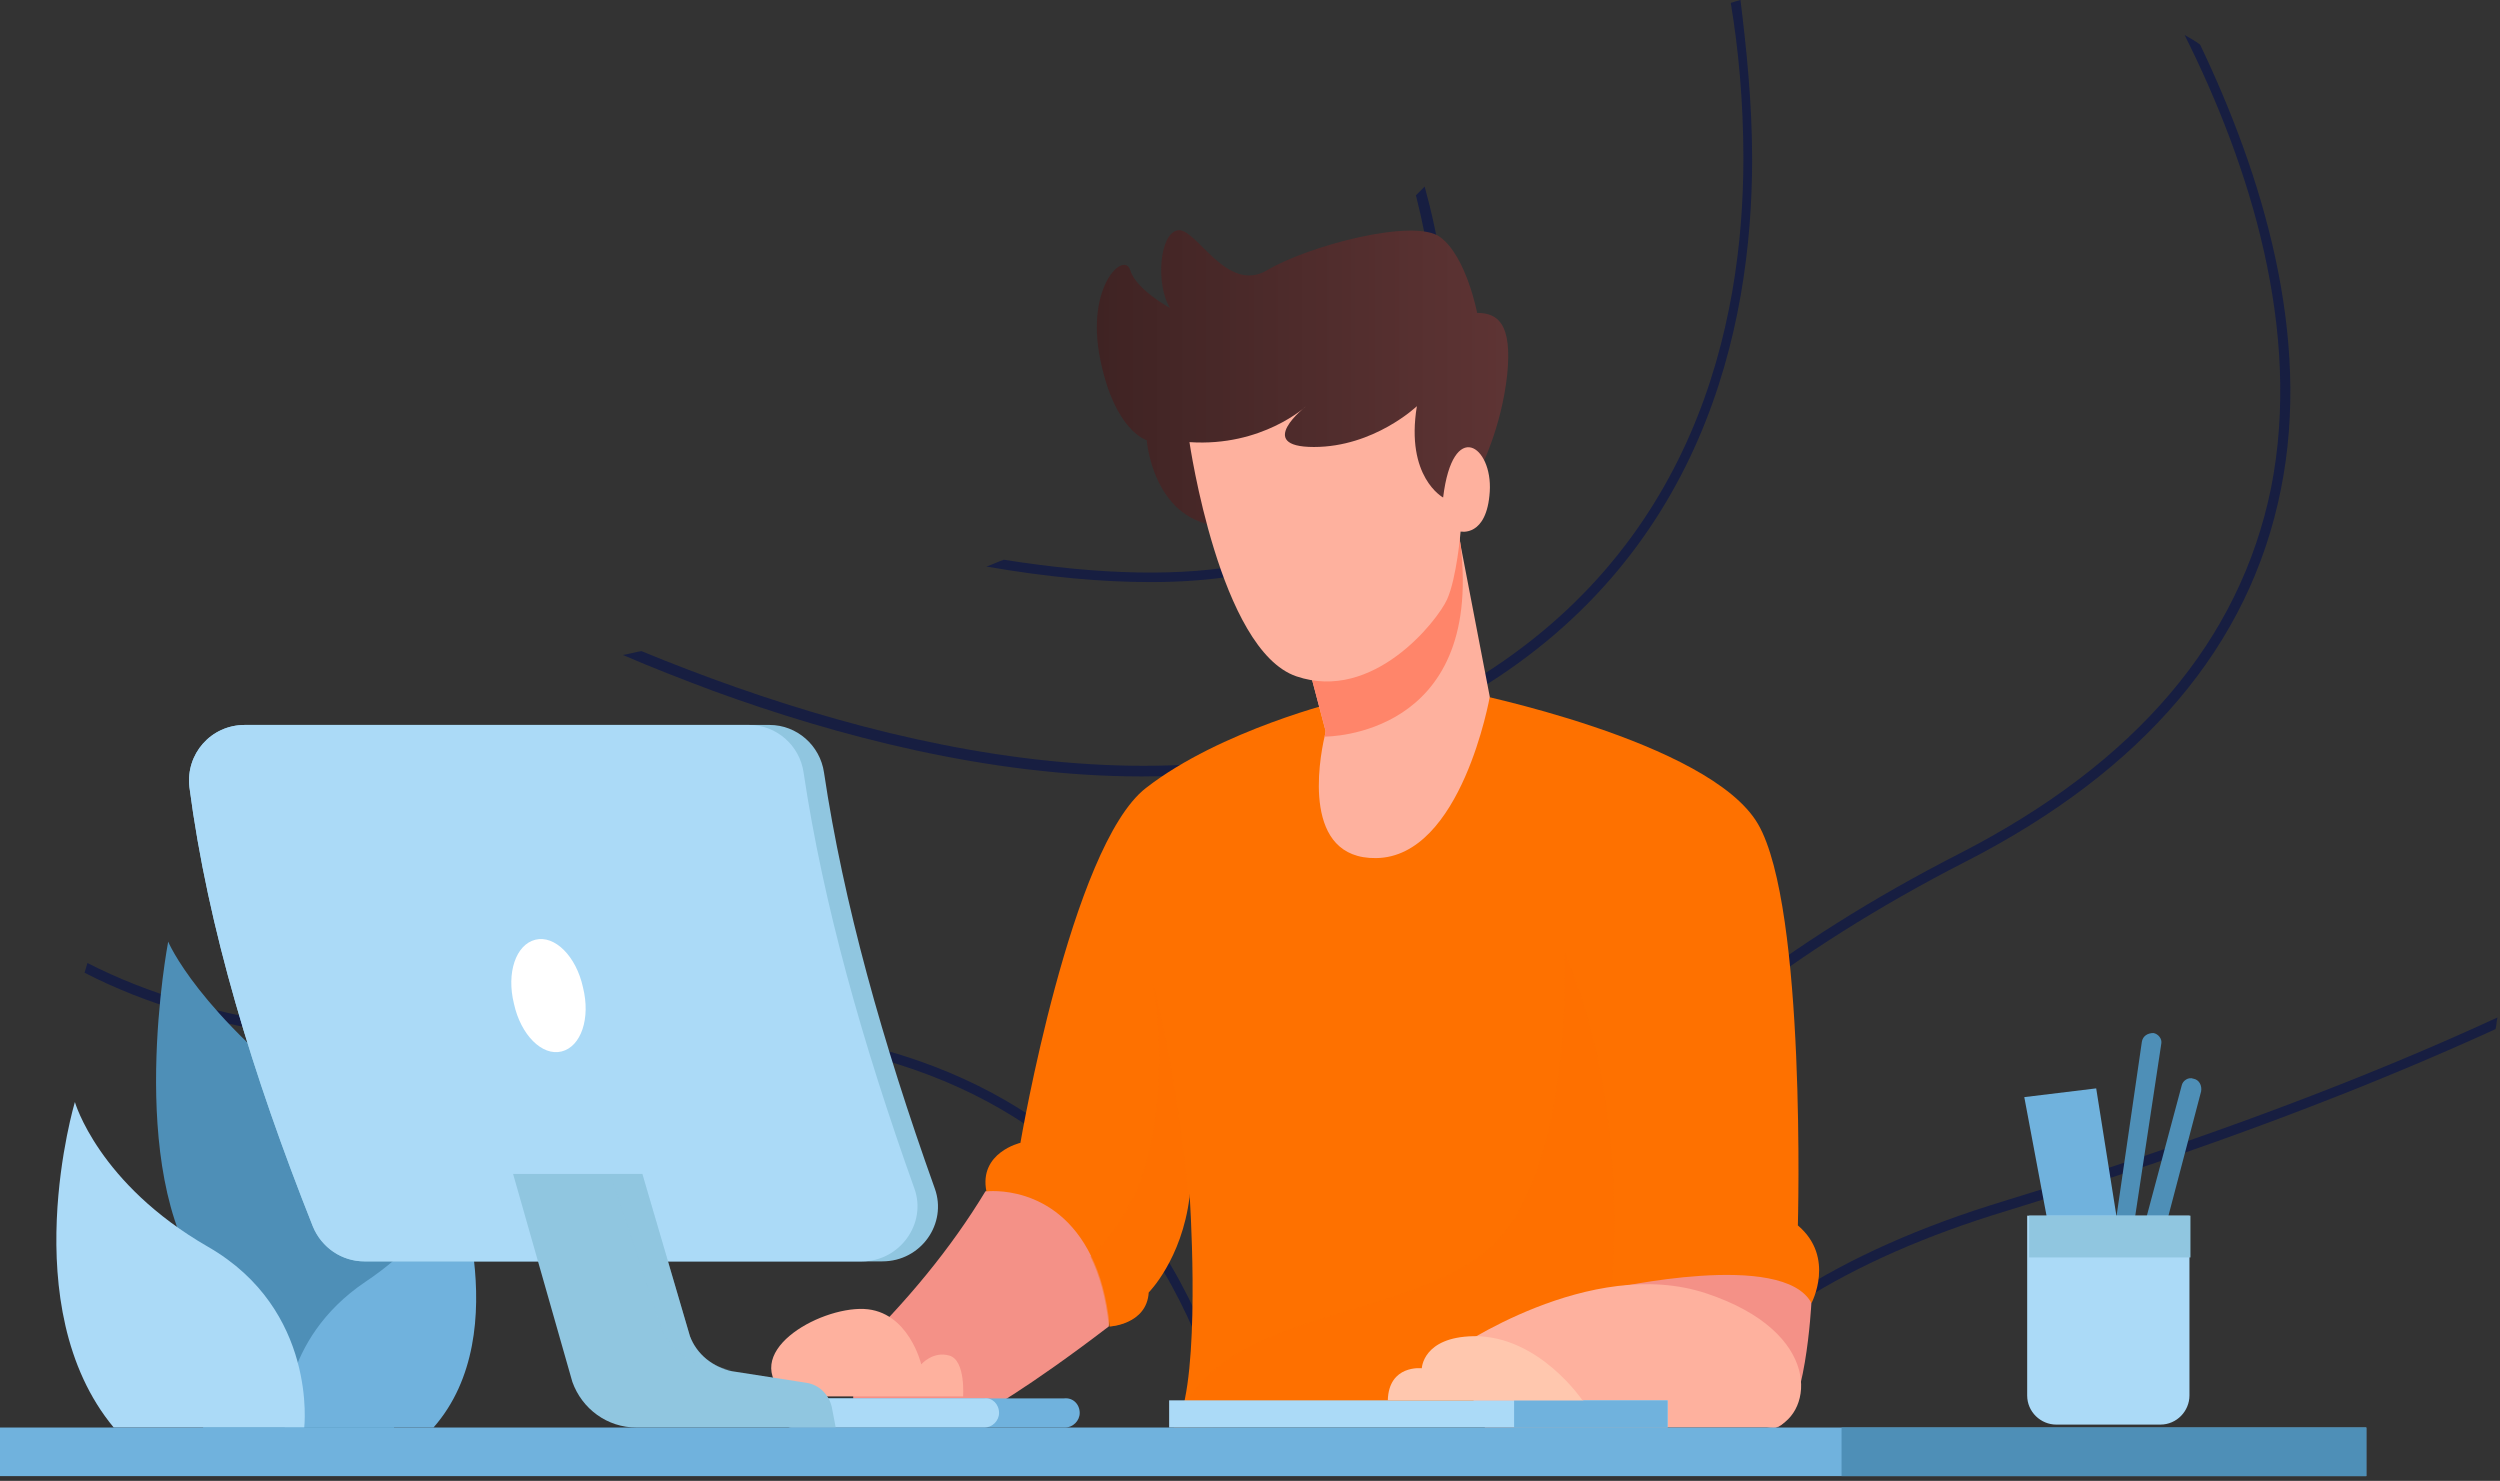 <svg width="157" height="93" viewBox="0 0 157 93" fill="none" xmlns="http://www.w3.org/2000/svg">
<rect x="0" y="0" width="157" height="93" fill="#333333" stroke="none"/>
<path d="M143.235 30.758C141.282 40.523 134.63 48.395 123.4 54.132C101.369 65.422 92.581 79.519 89.163 89.406H88.492V89.345C91.971 79.336 100.759 64.995 123.095 53.583C134.141 47.907 140.672 40.218 142.624 30.636C144.577 20.75 141.282 10.375 137.193 2.197C137.498 2.38 137.864 2.563 138.169 2.808C142.075 10.985 145.188 21.116 143.235 30.758Z" fill="#171E41"/>
<path d="M156.842 63.896C156.781 64.14 156.781 64.385 156.72 64.629C148.847 68.229 138.777 72.135 126.022 76.041C115.953 79.092 108.812 83.608 104.846 89.467H104.113C108.141 83.303 115.404 78.604 125.839 75.43C138.777 71.464 148.908 67.558 156.842 63.896Z" fill="#171E41"/>
<path d="M110.034 10.008C110.034 20.627 106.922 35.152 92.092 43.757C85.806 47.419 78.727 48.761 71.708 48.761C62.127 48.761 52.484 46.198 44.795 43.391C42.842 42.658 40.95 41.926 39.119 41.133C39.485 41.072 39.913 40.95 40.279 40.889C55.536 47.174 76.224 52.24 91.848 43.147C106.434 34.664 109.485 20.383 109.485 9.947C109.485 6.408 109.18 3.112 108.692 0.183C108.875 0.122 109.058 0.061 109.302 0C109.668 2.99 110.034 6.408 110.034 10.008Z" fill="#171E41"/>
<path d="M88.004 30.635C85.014 34.541 79.766 36.555 72.259 36.555C69.208 36.555 65.79 36.25 61.945 35.579C62.312 35.456 62.678 35.273 63.044 35.151C75.311 37.104 83.488 35.518 87.455 30.33C90.995 25.692 90.568 18.796 88.92 12.266C89.103 12.083 89.286 11.9 89.469 11.717C91.3 18.369 91.727 25.692 88.004 30.635Z" fill="#171E41"/>
<path d="M77.566 89.465H76.956C75.674 84.339 73.233 78.846 68.9 74.33C61.699 67.007 50.836 63.894 36.555 65.237C23.434 66.397 12.998 65.054 5.309 61.087C5.37 60.904 5.431 60.66 5.492 60.477C13.12 64.383 23.495 65.786 36.494 64.627C51.019 63.284 62.065 66.457 69.328 73.903C73.782 78.541 76.224 84.217 77.566 89.465Z" fill="#171E41"/>
<path d="M25.086 83.669C25.086 83.669 28.626 75.797 20.509 69.694C12.392 63.591 10.562 59.136 10.562 59.136C10.562 59.136 7.815 73.478 12.759 80.252V90.077H24.72L25.086 83.669Z" fill="#4E8FB7"/>
<path d="M17.884 89.651C17.884 89.651 17.518 84.159 22.949 80.497C28.442 76.835 28.32 73.112 28.32 73.112C28.32 73.112 32.531 83.609 27.221 89.651H17.884Z" fill="#70B2DD"/>
<path d="M19.106 89.651C19.106 89.651 19.96 82.266 13.064 78.299C6.168 74.333 4.703 69.206 4.703 69.206C4.703 69.206 0.858 82.083 7.144 89.651H19.106Z" fill="#ABDAF7"/>
<path d="M61.882 74.819C59.746 78.358 56.939 81.776 53.582 85.01V88.672H61.821C61.821 88.672 64.445 87.268 69.632 83.301C69.632 83.301 71.341 71.889 61.882 74.819Z" fill="#F49187"/>
<path d="M113.754 81.837C113.754 81.837 113.388 89.16 111.557 89.649C109.726 90.137 102.22 83.302 102.22 83.302L101.365 80.067L106.919 76.04C106.919 76.04 113.51 78.053 113.754 81.837Z" fill="#F49187"/>
<path d="M113.76 81.838C111.991 78.481 101.189 80.923 101.189 80.923L108.878 88.673H74.214C75.374 84.706 74.702 74.942 74.702 74.942C74.702 75.003 74.702 75.064 74.702 75.186C74.214 79.092 72.139 81.167 72.139 81.167C72.017 83.181 69.698 83.303 69.698 83.303C69.515 81.472 69.088 80.007 68.538 78.909C66.28 74.271 61.947 74.82 61.947 74.82C61.459 72.379 64.083 71.769 64.083 71.769C64.083 71.769 67.257 53.155 71.956 49.493C76.655 45.832 84.223 44.001 84.223 44.001L92.034 43.452C92.034 43.452 107.352 46.503 110.404 51.751C113.455 57 112.906 76.956 112.906 76.956C115.286 78.97 113.76 81.838 113.76 81.838Z" fill="#FE7100"/>
<path opacity="0.5" d="M101.189 80.923C101.189 80.923 102.471 69.633 98.26 59.808C98.26 59.808 98.931 74.76 92.829 78.971C86.726 83.181 76.351 82.327 73.727 89.65L96.612 89.467L101.189 80.923Z" fill="#FE7100"/>
<path opacity="0.5" d="M74.642 75.188C74.154 79.094 72.079 81.168 72.079 81.168C71.957 83.182 69.638 83.305 69.638 83.305C69.455 81.474 69.028 80.009 68.478 78.91C69.699 77.751 71.103 75.92 71.896 73.296C73.483 67.925 72.506 62.128 72.384 61.701C73.727 66.705 74.398 72.808 74.642 75.188Z" fill="#FE7100"/>
<path d="M91.238 84.829C91.238 84.829 99.843 78.787 107.167 81.228C114.49 83.669 113.88 88.734 111.5 89.65H93.252L91.238 84.829Z" fill="#FEB19E"/>
<path d="M93.558 43.757C93.558 43.757 91.788 53.827 86.417 53.888C81.779 53.949 82.817 47.846 83.183 46.259C83.244 46.015 83.244 45.893 83.244 45.893L81.291 38.509L91.544 33.077L91.727 34.237L93.558 43.757Z" fill="#FEB19E"/>
<path d="M83.183 46.259C83.244 46.015 83.244 45.893 83.244 45.893L81.291 38.509L91.544 33.077L91.727 34.237C93.13 46.259 83.366 46.259 83.183 46.259Z" fill="#FF856A"/>
<path d="M92.947 29.475C92.947 29.475 94.29 26.912 94.656 23.494C94.961 20.382 94.106 19.65 92.764 19.65C92.764 19.65 92.093 16.11 90.445 14.89C88.797 13.669 82.145 15.439 79.582 16.965C77.019 18.49 75.127 14.279 73.967 14.462C72.808 14.645 72.564 17.88 73.479 19.345C73.479 19.345 71.343 18.185 70.977 16.965C70.611 15.744 68.169 17.941 69.085 22.518C70 27.095 72.014 27.644 72.014 27.644C72.014 27.644 72.38 32.465 76.347 33.015C80.314 33.564 90.628 32.649 90.628 32.649L92.947 29.475Z" fill="url(#paint0_linear)"/>
<path d="M74.699 27.766C74.699 27.766 76.591 40.826 81.412 42.474C86.234 44.121 90.261 38.995 90.872 37.652C91.482 36.31 91.726 33.38 91.726 33.38C91.726 33.38 93.374 33.746 93.557 30.878C93.74 28.01 91.238 26.24 90.628 31.244C90.628 31.244 88.248 29.963 88.98 25.508C88.98 25.508 86.295 28.071 82.511 28.071C78.727 28.071 82.023 25.508 82.023 25.508C82.023 25.508 79.276 28.071 74.699 27.766Z" fill="#FEB19E"/>
<path d="M104.729 87.942H73.422V89.65H104.729V87.942Z" fill="#ABDAF7"/>
<path d="M104.728 87.942H95.086V89.65H104.728V87.942Z" fill="#70B2DD"/>
<path d="M99.421 88.002C99.421 88.002 96.675 83.853 92.525 83.913C89.351 83.975 89.29 85.927 89.29 85.927C89.29 85.927 87.215 85.683 87.154 87.941H99.421V88.002Z" fill="#FFC7AE"/>
<path d="M60.48 87.756C60.48 87.756 60.663 85.437 59.625 85.132C58.588 84.827 57.855 85.681 57.855 85.681C57.855 85.681 57.062 82.325 54.255 82.203C51.386 82.081 46.26 85.01 49.434 87.695H60.48V87.756Z" fill="#FEB19E"/>
<path d="M67.806 88.734C67.806 89.222 67.379 89.649 66.891 89.649H49.742C49.253 89.649 48.826 89.222 48.826 88.734C48.826 88.184 49.253 87.818 49.742 87.818H66.83C67.379 87.757 67.806 88.184 67.806 88.734Z" fill="#70B2DD"/>
<path d="M62.741 88.734C62.741 89.222 62.313 89.649 61.825 89.649H49.742C49.253 89.649 48.826 89.222 48.826 88.734C48.826 88.184 49.253 87.818 49.742 87.818H61.825C62.313 87.757 62.741 88.184 62.741 88.734Z" fill="#ABDAF7"/>
<path d="M36.856 61.576C37.161 63.59 36.49 65.36 35.269 65.543C34.049 65.726 32.767 64.261 32.462 62.308C32.157 60.294 32.828 58.525 34.049 58.342C35.269 58.097 36.551 59.562 36.856 61.576Z" fill="white" stroke="#F230DB" stroke-miterlimit="10"/>
<path d="M55.409 79.214H22.881C21.477 79.214 20.196 78.36 19.646 77.017C15.863 67.497 13.055 58.282 11.896 49.433C11.652 47.358 13.239 45.527 15.374 45.527H48.33C50.039 45.527 51.503 46.809 51.748 48.517C52.968 56.695 55.409 65.422 58.705 74.637C59.498 76.834 57.85 79.214 55.409 79.214Z" fill="#90C6E0"/>
<path d="M54.128 79.214H22.881C21.477 79.214 20.196 78.36 19.646 77.017C15.863 67.497 13.055 58.282 11.896 49.433C11.652 47.358 13.239 45.527 15.374 45.527H47.048C48.757 45.527 50.222 46.809 50.466 48.517C51.687 56.695 54.128 65.422 57.423 74.637C58.217 76.834 56.508 79.214 54.128 79.214Z" fill="#ABDAF7"/>
<path d="M52.482 89.649H39.971C38.141 89.649 36.554 88.489 35.943 86.78L32.221 73.721C34.296 73.721 36.31 73.721 38.324 73.721C38.995 73.721 39.666 73.721 40.337 73.721L43.328 83.912C43.755 85.072 44.793 85.865 45.952 86.109L50.651 86.841C51.445 86.963 52.055 87.574 52.238 88.367L52.482 89.649Z" fill="#90C6E0"/>
<path opacity="0.35" d="M45.951 86.048L44.913 85.926C43.449 85.804 42.167 84.828 41.557 83.485L38.322 73.721C38.994 73.721 39.665 73.721 40.336 73.721L43.327 83.912C43.754 85.011 44.73 85.865 45.951 86.048Z" fill="#90C6E0"/>
<path d="M36.611 62.005C37.099 63.957 36.489 65.727 35.268 66.032C34.048 66.338 32.705 64.995 32.278 63.042C31.79 61.089 32.4 59.319 33.62 59.014C34.841 58.709 36.184 60.052 36.611 62.005Z" fill="white"/>
<path d="M148.604 89.649H0V92.7H148.604V89.649Z" fill="#70B2DD"/>
<path d="M148.606 89.648H115.65V92.7H148.606V89.648Z" fill="#4E8FB7"/>
<path d="M133.045 77.199L131.641 68.35L127.125 68.899L128.773 77.687L133.045 77.199Z" fill="#70B2DD"/>
<path d="M132.922 76.347L134.509 65.423C134.57 65.057 134.875 64.874 135.241 64.874C135.546 64.935 135.79 65.24 135.729 65.545L134.02 76.835H134.692L137.011 68.169C137.072 67.864 137.438 67.62 137.743 67.742C138.109 67.803 138.292 68.169 138.231 68.535L136.034 76.896L133.837 77.933L132.922 76.347Z" fill="#4E8FB7"/>
<path d="M137.498 76.344V87.634C137.498 88.611 136.705 89.465 135.668 89.465H129.137C128.161 89.465 127.307 88.672 127.307 87.634V76.344H137.498Z" fill="#ABDAF7"/>
<path d="M137.56 76.344H127.43V78.968H137.56V76.344Z" fill="#90C6E0"/>
<defs>
<linearGradient id="paint0_linear" x1="68.888" y1="23.785" x2="94.694" y2="23.785" gradientUnits="userSpaceOnUse">
<stop stop-color="#3F2323"/>
<stop offset="1" stop-color="#5E3434"/>
</linearGradient>
</defs>
</svg>
